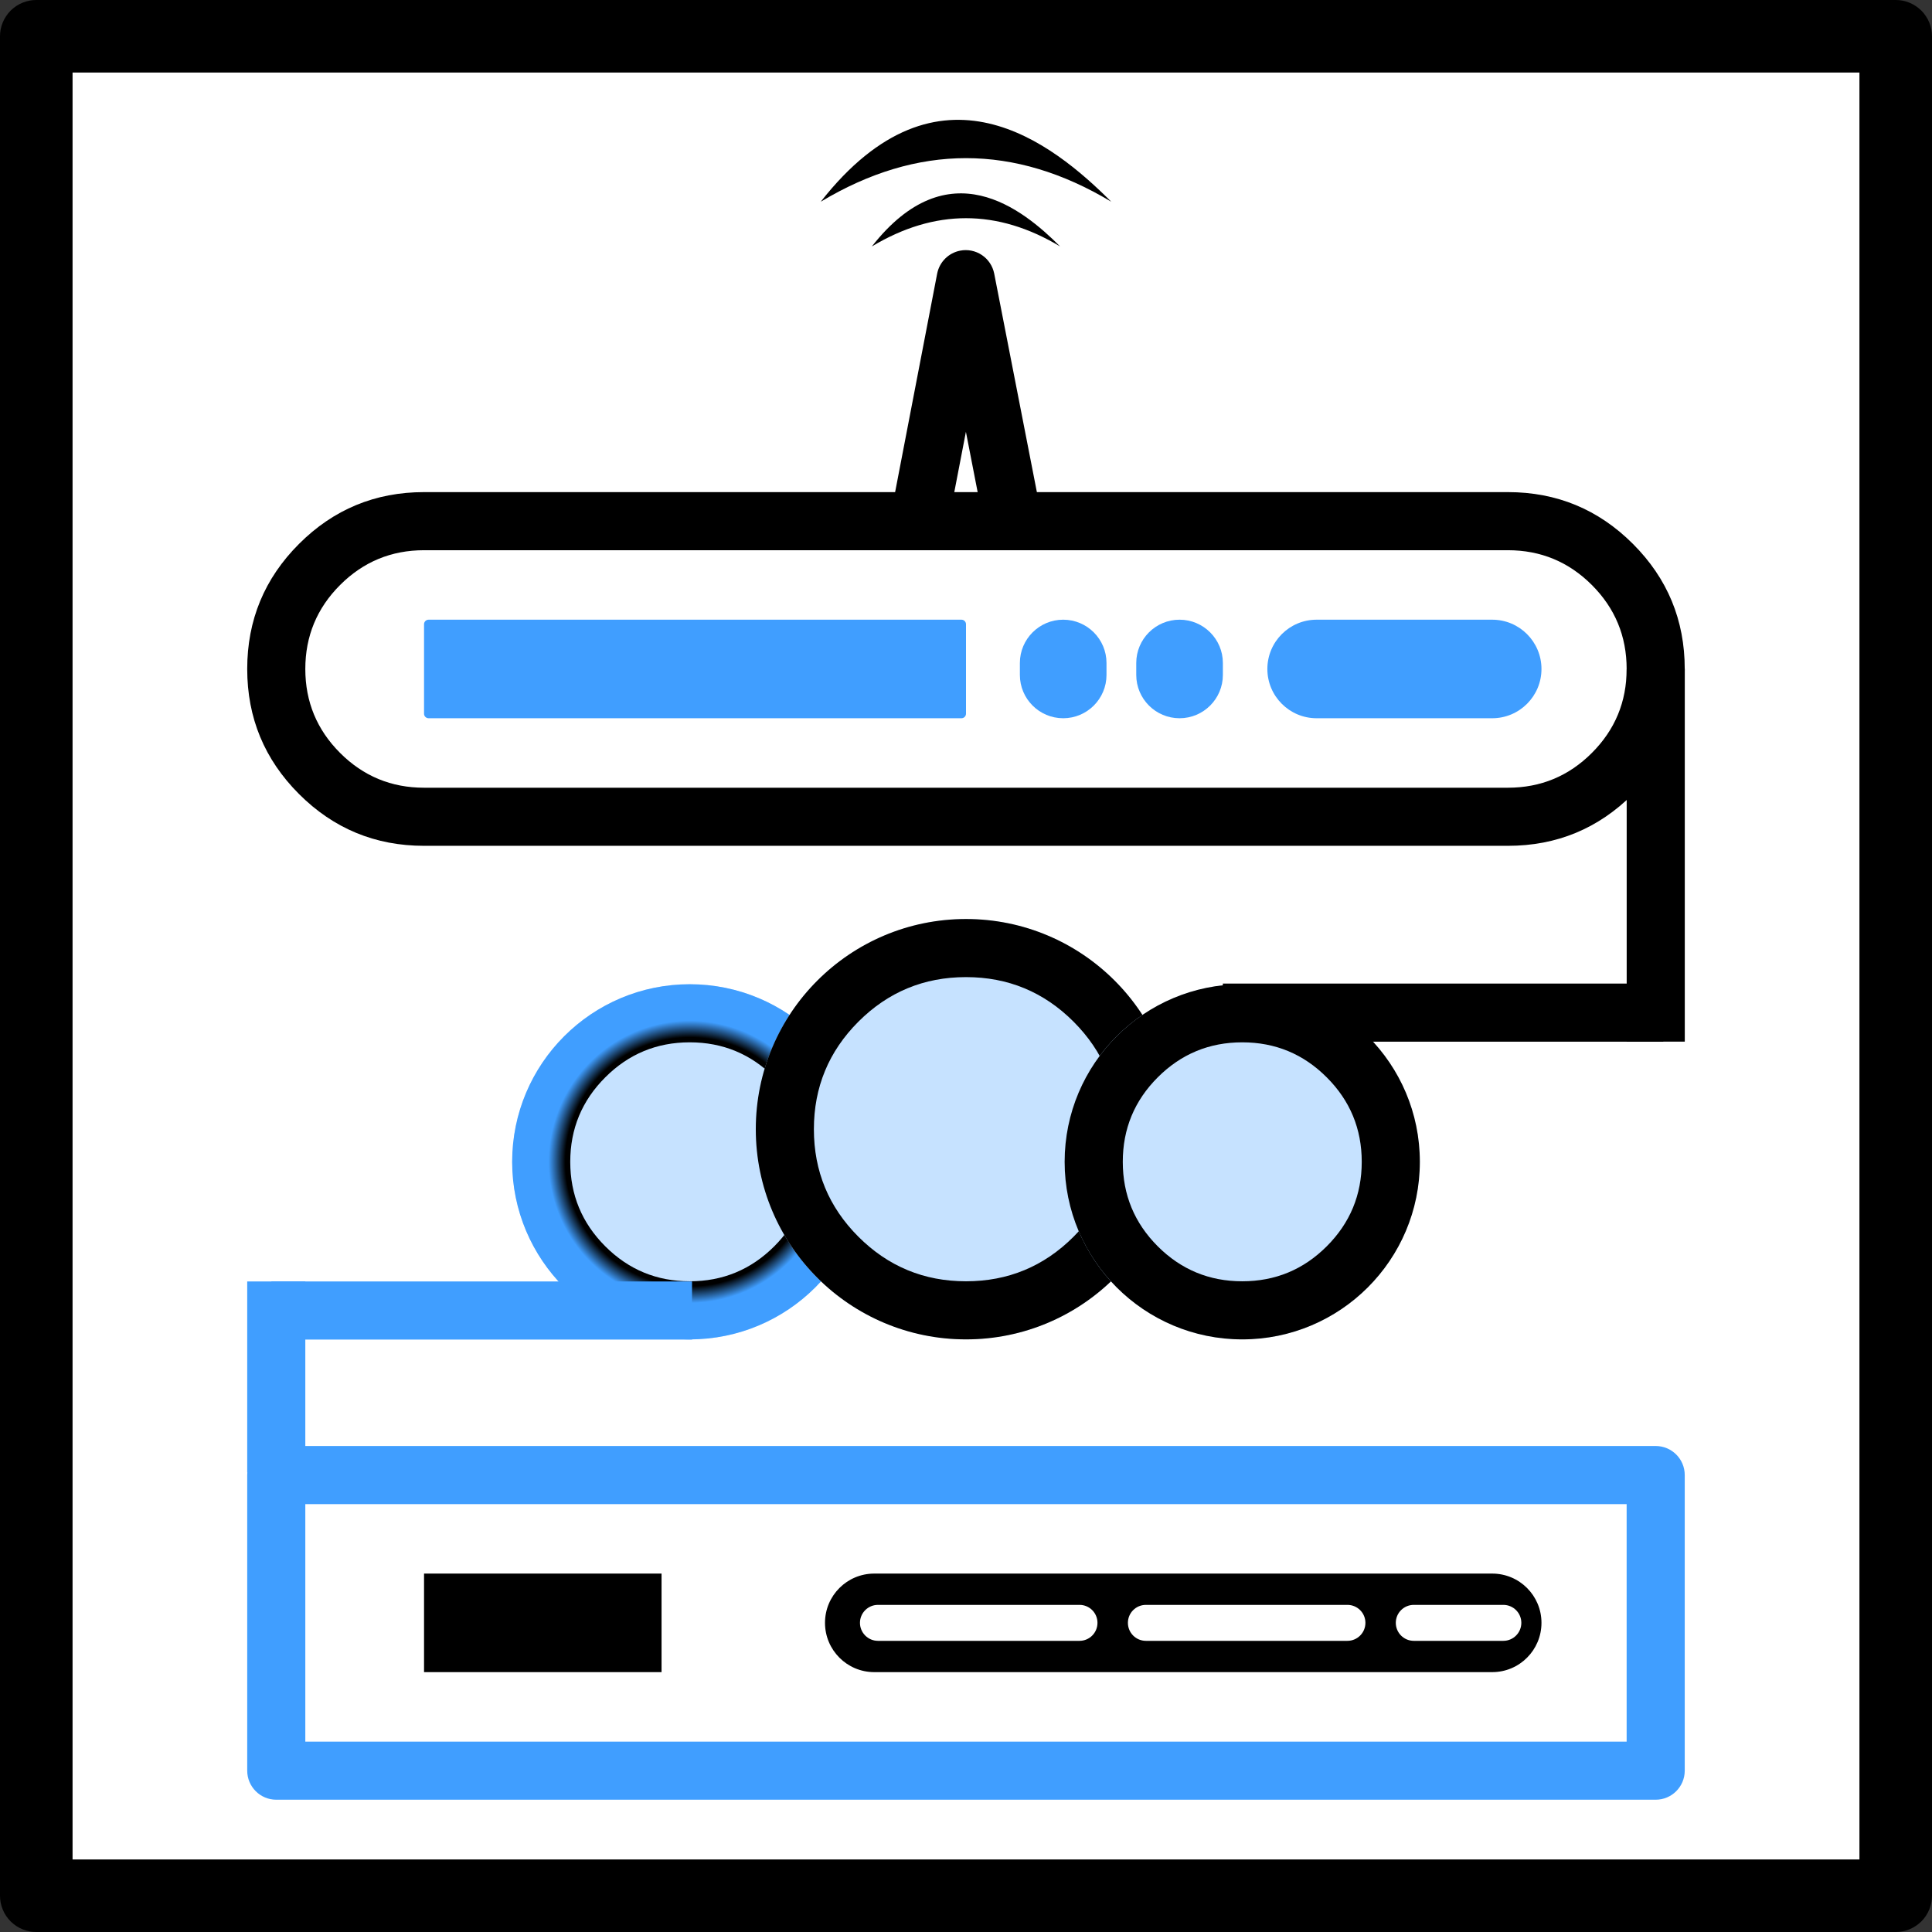 <svg xmlns="http://www.w3.org/2000/svg" xmlns:xlink="http://www.w3.org/1999/xlink" fill="none" version="1.1" width="42.6" height="42.6" viewBox="0 0 42.6 42.6"><rect x="0" y="0" width="42.6" height="42.6" fill="#333333" stroke="none"/><defs><clipPath id="master_svg0_56_6027"><rect x="41.8" y="0.8" width="41" height="41" rx="0"/><path d="M41,41.8L41,0.8Q41,0.721,41.015,0.644Q41.031,0.567,41.061,0.494Q41.091,0.421,41.135,0.356Q41.179,0.29,41.234,0.234Q41.29,0.179,41.356,0.135Q41.421,0.091,41.494,0.061Q41.567,0.031,41.644,0.015Q41.721,1.1920928910669204e-8,41.8,1.1920928910669204e-8L82.8,1.1920928910669204e-8Q82.879,1.1920928910669204e-8,82.956,0.015Q83.033,0.031,83.106,0.061Q83.179,0.091,83.245,0.135Q83.31,0.179,83.366,0.234Q83.421,0.29,83.465,0.356Q83.509,0.421,83.539,0.494Q83.569,0.567,83.585,0.644Q83.6,0.721,83.6,0.8L83.6,41.8Q83.6,41.879,83.585,41.956Q83.569,42.033,83.539,42.106Q83.509,42.179,83.465,42.245Q83.421,42.31,83.366,42.366Q83.31,42.421,83.245,42.465Q83.179,42.509,83.106,42.539Q83.033,42.569,82.956,42.585Q82.879,42.6,82.8,42.6L41.8,42.6Q41.721,42.6,41.644,42.585Q41.567,42.569,41.494,42.539Q41.421,42.509,41.356,42.465Q41.29,42.421,41.234,42.366Q41.179,42.31,41.135,42.245Q41.091,42.179,41.061,42.106Q41.031,42.033,41.015,41.956Q41,41.879,41,41.8ZM42.6,1.6L42.6,41L82,41L82,1.6L42.6,1.6Z"/></clipPath><radialGradient cx="0" cy="0" r="1" gradientUnits="userSpaceOnUse" id="master_svg1_54_10110" gradientTransform="translate(76.223 25.618) rotate(90) scale(3.916 3.916)"><stop offset="8.571%" stop-color="#000000" stop-opacity="1"/><stop offset="31.429%" stop-color="#000000" stop-opacity="1"/><stop offset="70%" stop-color="#000000" stop-opacity="1"/><stop offset="79.452%" stop-color="#409EFF" stop-opacity="1"/><stop offset="100%" stop-color="#409EFF" stop-opacity="1"/></radialGradient></defs><g transform="matrix(-1,0,0,1,83.6,0)" clip-path="url(#master_svg0_56_6027)"><rect x="41.8" y="0.8" width="41" height="41" rx="0" fill="#FFFFFF" fill-opacity="1"/><g><g transform="matrix(-1,0,0,1,156.298,0)"><path d="M79.291,11.993Q78.149,13.135,78.149,14.751Q78.149,16.366,79.291,17.508Q80.433,18.65,82.048,18.65L105.947,18.65Q107.562,18.65,108.704,17.508Q109.846,16.366,109.846,14.751Q109.846,13.135,108.704,11.993Q107.562,10.851,105.947,10.851L82.048,10.851Q80.433,10.851,79.291,11.993ZM80.197,16.602Q79.43,15.835,79.43,14.751Q79.43,13.666,80.197,12.899Q80.964,12.132,82.048,12.132L105.947,12.132Q107.031,12.132,107.798,12.899Q108.565,13.666,108.565,14.751Q108.565,15.835,107.798,16.602Q107.031,17.369,105.947,17.369L82.048,17.369Q80.964,17.369,80.197,16.602Z" fill-rule="evenodd" fill="#000000" fill-opacity="1"/></g><g transform="matrix(-1,0,0,1,148.499,0)"><path d="M74.349,13.664L86.099,13.664C86.154,13.664,86.199,13.709,86.199,13.764L86.199,15.737C86.199,15.792,86.154,15.837,86.099,15.837L74.349,15.837C74.294,15.837,74.249,15.792,74.249,15.737L74.249,13.764C74.249,13.709,74.294,13.664,74.349,13.664" fill="#409EFF" fill-opacity="1"/></g><g transform="matrix(-1,0,0,1,122.224,0)"><path d="M61.112,14.882L61.112,14.619C61.112,14.092,61.54,13.664,62.067,13.664C62.594,13.664,63.022,14.092,63.022,14.619L63.022,14.882C63.022,15.409,62.594,15.837,62.067,15.837C61.54,15.837,61.112,15.409,61.112,14.882Z" fill="#409EFF" fill-opacity="1"/></g><g transform="matrix(-1,0,0,1,117.091,0)"><path d="M58.545,14.882L58.545,14.619C58.545,14.092,58.973,13.664,59.5,13.664C60.027,13.664,60.455,14.092,60.455,14.619L60.455,14.882C60.455,15.409,60.027,15.837,59.5,15.837C58.973,15.837,58.545,15.409,58.545,14.882Z" fill="#409EFF" fill-opacity="1"/></g><g transform="matrix(-1,0,0,1,111.31,0)"><path d="M55.655,14.751C55.655,14.151,56.141,13.664,56.741,13.664L60.613,13.664C61.213,13.664,61.699,14.151,61.699,14.751C61.699,15.35,61.213,15.837,60.613,15.837L56.741,15.837C56.141,15.837,55.655,15.35,55.655,14.751Z" fill="#409EFF" fill-opacity="1"/></g><g transform="matrix(-1,0,0,1,127.78,0)"><path d="M65.478,9.522L65.812,11.236L67.07,10.99L66.102,6.033C66.069,5.866,65.972,5.719,65.831,5.624C65.69,5.529,65.517,5.494,65.351,5.527C65.094,5.577,64.894,5.778,64.844,6.034L63.89,10.992L65.148,11.234L65.478,9.522Z" fill-rule="evenodd" fill="#000000" fill-opacity="1"/></g><g transform="matrix(-1,0,0,1,131.006,0)"><path d="M65.503,4.448Q67.105,3.487,68.706,3.487Q70.308,3.487,71.909,4.448C70.628,3.167,68.11,1.122,65.503,4.448Z" fill="#000000" fill-opacity="1"/></g><g transform="matrix(-1,0,0,1,128.751,0)"><path d="M64.375,5.434Q65.413,4.811,66.451,4.811Q67.488,4.811,68.526,5.434C67.696,4.603,66.065,3.279,64.375,5.434Z" fill="#000000" fill-opacity="1"/></g></g><g><g transform="matrix(-1,0,0,1,156.298,0)"><path d="M78.149,32.524L78.149,39.042C78.149,39.396,78.436,39.683,78.789,39.683L109.206,39.683C109.559,39.683,109.846,39.396,109.846,39.042L109.846,32.524C109.846,32.171,109.559,31.884,109.206,31.884L78.789,31.884C78.436,31.884,78.149,32.171,78.149,32.524ZM79.43,38.402L79.43,33.165L108.565,33.165L108.565,38.402L79.43,38.402Z" fill-rule="evenodd" fill="#409EFF" fill-opacity="1"/></g><g transform="matrix(-1,0,0,1,148.499,0)"><path d="M74.249,34.697L79.486,34.697L79.486,36.87L74.249,36.87L74.249,34.697Z" fill="#000000" fill-opacity="1"/></g><g transform="matrix(-1,0,0,1,130.818,0)"><path d="M65.409,35.783C65.409,35.183,65.895,34.697,66.495,34.697L80.121,34.697C80.721,34.697,81.207,35.183,81.207,35.783C81.207,36.383,80.721,36.87,80.121,36.87L66.495,36.87C65.895,36.87,65.409,36.383,65.409,35.783Z" fill="#000000" fill-opacity="1"/></g><g transform="matrix(-1,0,0,1,129.275,0)"><path d="M65.034,35.387L69.478,35.387C69.697,35.387,69.874,35.564,69.874,35.783C69.874,36.002,69.697,36.18,69.478,36.18L65.034,36.18C64.815,36.18,64.637,36.002,64.637,35.783C64.637,35.564,64.815,35.387,65.034,35.387" fill="#FFFFFF" fill-opacity="1"/></g><g transform="matrix(-1,0,0,1,117.46,0)"><path d="M59.127,35.387L63.57,35.387C63.789,35.387,63.967,35.564,63.967,35.783C63.967,36.002,63.789,36.18,63.57,36.18L59.127,36.18C58.907,36.18,58.73,36.002,58.73,35.783C58.73,35.564,58.907,35.387,59.127,35.387" fill="#FFFFFF" fill-opacity="1"/></g><g transform="matrix(-1,0,0,1,105.646,0)"><path d="M53.22,35.387L55.194,35.387C55.413,35.387,55.591,35.564,55.591,35.783C55.591,36.002,55.413,36.18,55.194,36.18L53.22,36.18C53,36.18,52.823,36.002,52.823,35.783C52.823,35.564,53,35.387,53.22,35.387" fill="#FFFFFF" fill-opacity="1"/></g></g><g transform="matrix(-1,0,0,1,144.614,0)"><path d="M80.138,25.618Q80.138,25.81,80.12,26.001Q80.101,26.193,80.063,26.382Q80.026,26.57,79.97,26.754Q79.914,26.938,79.84,27.116Q79.767,27.294,79.676,27.464Q79.585,27.633,79.479,27.793Q79.372,27.953,79.25,28.102Q79.128,28.25,78.992,28.387Q78.855,28.523,78.707,28.645Q78.558,28.767,78.398,28.874Q78.238,28.98,78.069,29.071Q77.899,29.162,77.721,29.235Q77.543,29.309,77.359,29.365Q77.175,29.421,76.987,29.458Q76.798,29.496,76.606,29.515Q76.415,29.533,76.223,29.533Q76.03,29.533,75.839,29.515Q75.647,29.496,75.459,29.458Q75.27,29.421,75.086,29.365Q74.902,29.309,74.724,29.235Q74.546,29.162,74.377,29.071Q74.207,28.98,74.047,28.874Q73.887,28.767,73.738,28.645Q73.59,28.523,73.454,28.387Q73.318,28.25,73.196,28.102Q73.074,27.953,72.967,27.793Q72.86,27.633,72.769,27.464Q72.679,27.294,72.605,27.116Q72.531,26.938,72.475,26.754Q72.42,26.57,72.382,26.382Q72.345,26.193,72.326,26.001Q72.307,25.81,72.307,25.618Q72.307,25.425,72.326,25.234Q72.345,25.042,72.382,24.854Q72.42,24.665,72.475,24.481Q72.531,24.297,72.605,24.119Q72.679,23.941,72.769,23.772Q72.86,23.602,72.967,23.442Q73.074,23.282,73.196,23.133Q73.318,22.985,73.454,22.849Q73.59,22.713,73.738,22.591Q73.887,22.469,74.047,22.362Q74.207,22.255,74.377,22.164Q74.546,22.074,74.724,22Q74.902,21.926,75.086,21.87Q75.27,21.815,75.459,21.777Q75.647,21.74,75.839,21.721Q76.03,21.702,76.223,21.702Q76.415,21.702,76.606,21.721Q76.798,21.74,76.987,21.777Q77.175,21.815,77.359,21.87Q77.543,21.926,77.721,22Q77.899,22.074,78.069,22.164Q78.238,22.255,78.398,22.362Q78.558,22.469,78.707,22.591Q78.855,22.713,78.992,22.849Q79.128,22.985,79.25,23.133Q79.372,23.282,79.479,23.442Q79.585,23.602,79.676,23.772Q79.767,23.941,79.84,24.119Q79.914,24.297,79.97,24.481Q80.026,24.665,80.063,24.854Q80.101,25.042,80.12,25.234Q80.138,25.425,80.138,25.618Z" fill="#409EFF" fill-opacity="0.3"/></g><g transform="matrix(-1,0,0,1,144.614,0)"><path d="M80.138,25.618C80.138,27.78,78.385,29.533,76.223,29.533C74.06,29.533,72.307,27.78,72.307,25.618C72.307,23.455,74.06,21.702,76.223,21.702C78.385,21.702,80.138,23.455,80.138,25.618ZM78.857,25.618Q78.857,24.526,78.086,23.755Q77.314,22.983,76.223,22.983Q75.131,22.983,74.36,23.755Q73.588,24.526,73.588,25.618Q73.588,26.709,74.36,27.481Q75.131,28.252,76.223,28.252Q77.314,28.252,78.086,27.481Q78.857,26.709,78.857,25.618Z" fill-rule="evenodd" fill="url(#master_svg1_54_10110)" fill-opacity="1"/></g><g transform="matrix(-1,0,0,1,133.87,0)"><path d="M76.205,24.899Q76.205,25.012,76.199,25.126Q76.193,25.24,76.182,25.353Q76.171,25.466,76.154,25.579Q76.138,25.691,76.115,25.803Q76.093,25.914,76.066,26.025Q76.038,26.135,76.005,26.244Q75.972,26.353,75.934,26.46Q75.895,26.567,75.852,26.672Q75.808,26.777,75.76,26.88Q75.711,26.983,75.657,27.083Q75.604,27.184,75.545,27.281Q75.487,27.379,75.423,27.474Q75.36,27.568,75.292,27.66Q75.225,27.751,75.152,27.839Q75.08,27.927,75.004,28.011Q74.927,28.096,74.847,28.176Q74.767,28.256,74.682,28.333Q74.598,28.409,74.51,28.481Q74.422,28.554,74.331,28.621Q74.239,28.689,74.145,28.752Q74.05,28.816,73.952,28.874Q73.855,28.933,73.755,28.986Q73.654,29.04,73.551,29.088Q73.448,29.137,73.343,29.181Q73.238,29.224,73.131,29.263Q73.024,29.301,72.915,29.334Q72.806,29.367,72.696,29.395Q72.585,29.422,72.474,29.444Q72.362,29.467,72.25,29.483Q72.137,29.5,72.024,29.511Q71.911,29.522,71.797,29.528Q71.683,29.533,71.57,29.533Q71.456,29.533,71.342,29.528Q71.229,29.522,71.115,29.511Q71.002,29.5,70.89,29.483Q70.777,29.467,70.665,29.444Q70.554,29.422,70.443,29.395Q70.333,29.367,70.224,29.334Q70.115,29.301,70.008,29.263Q69.901,29.224,69.796,29.181Q69.691,29.137,69.588,29.088Q69.485,29.04,69.385,28.986Q69.284,28.933,69.187,28.874Q69.089,28.816,68.995,28.752Q68.9,28.689,68.809,28.621Q68.717,28.554,68.629,28.481Q68.541,28.409,68.457,28.333Q68.373,28.256,68.292,28.176Q68.212,28.096,68.135,28.011Q68.059,27.927,67.987,27.839Q67.915,27.751,67.847,27.66Q67.779,27.568,67.716,27.474Q67.653,27.379,67.594,27.281Q67.536,27.184,67.482,27.083Q67.428,26.983,67.38,26.88Q67.331,26.777,67.288,26.672Q67.244,26.567,67.206,26.46Q67.167,26.353,67.134,26.244Q67.101,26.135,67.074,26.025Q67.046,25.914,67.024,25.803Q67.002,25.691,66.985,25.579Q66.968,25.466,66.957,25.353Q66.946,25.24,66.94,25.126Q66.935,25.012,66.935,24.899Q66.935,24.785,66.94,24.671Q66.946,24.558,66.957,24.444Q66.968,24.331,66.985,24.219Q67.002,24.106,67.024,23.994Q67.046,23.883,67.074,23.772Q67.101,23.662,67.134,23.553Q67.167,23.444,67.206,23.337Q67.244,23.23,67.288,23.125Q67.331,23.02,67.38,22.917Q67.428,22.814,67.482,22.714Q67.536,22.613,67.594,22.516Q67.653,22.418,67.716,22.324Q67.779,22.229,67.847,22.138Q67.915,22.046,67.987,21.958Q68.059,21.87,68.135,21.786Q68.212,21.702,68.292,21.621Q68.373,21.541,68.457,21.464Q68.541,21.388,68.629,21.316Q68.717,21.244,68.809,21.176Q68.9,21.108,68.995,21.045Q69.089,20.982,69.187,20.923Q69.284,20.865,69.385,20.811Q69.485,20.757,69.588,20.709Q69.691,20.66,69.796,20.617Q69.901,20.573,70.008,20.535Q70.115,20.496,70.224,20.463Q70.333,20.43,70.443,20.403Q70.554,20.375,70.665,20.353Q70.777,20.331,70.89,20.314Q71.002,20.297,71.115,20.286Q71.229,20.275,71.342,20.269Q71.456,20.264,71.57,20.264Q71.683,20.264,71.797,20.269Q71.911,20.275,72.024,20.286Q72.137,20.297,72.25,20.314Q72.362,20.331,72.474,20.353Q72.585,20.375,72.696,20.403Q72.806,20.43,72.915,20.463Q73.024,20.496,73.131,20.535Q73.238,20.573,73.343,20.617Q73.448,20.66,73.551,20.709Q73.654,20.757,73.755,20.811Q73.855,20.865,73.952,20.923Q74.05,20.982,74.145,21.045Q74.239,21.108,74.331,21.176Q74.422,21.244,74.51,21.316Q74.598,21.388,74.682,21.464Q74.767,21.541,74.847,21.621Q74.927,21.702,75.004,21.786Q75.08,21.87,75.152,21.958Q75.225,22.046,75.292,22.138Q75.36,22.229,75.423,22.324Q75.487,22.418,75.545,22.516Q75.604,22.613,75.657,22.714Q75.711,22.814,75.76,22.917Q75.808,23.02,75.852,23.125Q75.895,23.23,75.934,23.337Q75.972,23.444,76.005,23.553Q76.038,23.662,76.066,23.772Q76.093,23.883,76.115,23.994Q76.138,24.106,76.154,24.219Q76.171,24.331,76.182,24.444Q76.193,24.558,76.199,24.671Q76.205,24.785,76.205,24.899Z" fill="#C6E2FF" fill-opacity="1"/></g><g transform="matrix(-1,0,0,1,133.87,0)"><path d="M76.205,24.899C76.205,27.458,74.129,29.533,71.57,29.533C69.01,29.533,66.935,27.458,66.935,24.899C66.935,22.339,69.01,20.264,71.57,20.264C74.129,20.264,76.205,22.339,76.205,24.899ZM74.923,24.899Q74.923,23.51,73.941,22.527Q72.959,21.545,71.57,21.545Q70.181,21.545,69.198,22.527Q68.216,23.51,68.216,24.899Q68.216,26.288,69.198,27.27Q70.181,28.252,71.57,28.252Q72.959,28.252,73.941,27.27Q74.923,26.288,74.923,24.899Z" fill-rule="evenodd" fill="#000000" fill-opacity="1"/></g><g transform="matrix(-1,0,0,1,120.249,0)"><path d="M67.956,25.618Q67.956,25.81,67.937,26.001Q67.918,26.193,67.881,26.382Q67.843,26.57,67.787,26.754Q67.732,26.938,67.658,27.116Q67.584,27.294,67.494,27.464Q67.403,27.633,67.296,27.793Q67.189,27.953,67.067,28.102Q66.945,28.25,66.809,28.387Q66.673,28.523,66.524,28.645Q66.376,28.767,66.216,28.874Q66.056,28.98,65.886,29.071Q65.717,29.162,65.539,29.235Q65.361,29.309,65.177,29.365Q64.993,29.421,64.804,29.458Q64.616,29.496,64.424,29.515Q64.233,29.533,64.04,29.533Q63.848,29.533,63.656,29.515Q63.465,29.496,63.276,29.458Q63.088,29.421,62.904,29.365Q62.719,29.309,62.542,29.235Q62.364,29.162,62.194,29.071Q62.025,28.98,61.865,28.874Q61.705,28.767,61.556,28.645Q61.407,28.523,61.271,28.387Q61.135,28.25,61.013,28.102Q60.891,27.953,60.784,27.793Q60.678,27.633,60.587,27.464Q60.496,27.294,60.423,27.116Q60.349,26.938,60.293,26.754Q60.237,26.57,60.2,26.382Q60.162,26.193,60.143,26.001Q60.124,25.81,60.124,25.618Q60.124,25.425,60.143,25.234Q60.162,25.042,60.2,24.854Q60.237,24.665,60.293,24.481Q60.349,24.297,60.423,24.119Q60.496,23.941,60.587,23.772Q60.678,23.602,60.784,23.442Q60.891,23.282,61.013,23.133Q61.135,22.985,61.271,22.849Q61.407,22.713,61.556,22.591Q61.705,22.469,61.865,22.362Q62.025,22.255,62.194,22.164Q62.364,22.074,62.542,22Q62.719,21.926,62.904,21.87Q63.088,21.815,63.276,21.777Q63.465,21.74,63.656,21.721Q63.848,21.702,64.04,21.702Q64.233,21.702,64.424,21.721Q64.616,21.74,64.804,21.777Q64.993,21.815,65.177,21.87Q65.361,21.926,65.539,22Q65.717,22.074,65.886,22.164Q66.056,22.255,66.216,22.362Q66.376,22.469,66.524,22.591Q66.673,22.713,66.809,22.849Q66.945,22.985,67.067,23.133Q67.189,23.282,67.296,23.442Q67.403,23.602,67.494,23.772Q67.584,23.941,67.658,24.119Q67.732,24.297,67.787,24.481Q67.843,24.665,67.881,24.854Q67.918,25.042,67.937,25.234Q67.956,25.425,67.956,25.618Z" fill="#C6E2FF" fill-opacity="1"/></g><g transform="matrix(-1,0,0,1,120.249,0)"><path d="M67.956,25.618C67.956,27.78,66.203,29.533,64.04,29.533C61.878,29.533,60.124,27.78,60.124,25.618C60.124,23.455,61.878,21.702,64.04,21.702C66.203,21.702,67.956,23.455,67.956,25.618ZM66.675,25.618Q66.675,24.526,65.903,23.755Q65.132,22.983,64.04,22.983Q62.949,22.983,62.177,23.755Q61.406,24.526,61.406,25.618Q61.406,26.709,62.177,27.481Q62.949,28.252,64.04,28.252Q65.132,28.252,65.903,27.481Q66.675,26.709,66.675,25.618Z" fill-rule="evenodd" fill="#000000" fill-opacity="1"/></g><g transform="matrix(-1,0,0,1,113.273,0)"><path d="M66.349,22.969L56.636,22.969L56.636,21.687L66.349,21.687L66.349,22.969Z" fill-rule="evenodd" fill="#000000" fill-opacity="1"/></g><g transform="matrix(-1,0,0,1,155.232,0)"><path d="M86.891,29.537L77.616,29.537L77.616,28.256L86.891,28.256L86.891,29.537Z" fill-rule="evenodd" fill="#409EFF" fill-opacity="1"/></g><g transform="matrix(0,-1,-1,0,110.613,110.613)"><path d="M82.357,33.745L78.149,33.745L78.149,32.464L82.357,32.464L82.357,33.745Z" fill-rule="evenodd" fill="#409EFF" fill-opacity="1"/></g><g transform="matrix(0,-1,-1,0,70.701,70.701)"><path d="M55.95,24.25L47.733,24.25L47.733,22.969L55.95,22.969L55.95,24.25Z" fill-rule="evenodd" fill="#000000" fill-opacity="1"/></g><path d="M41,41.8L41,0.8Q41,0.721,41.015,0.644Q41.031,0.567,41.061,0.494Q41.091,0.421,41.135,0.356Q41.179,0.29,41.234,0.234Q41.29,0.179,41.356,0.135Q41.421,0.091,41.494,0.061Q41.567,0.031,41.644,0.015Q41.721,1.1920928910669204e-8,41.8,1.1920928910669204e-8L82.8,1.1920928910669204e-8Q82.879,1.1920928910669204e-8,82.956,0.015Q83.033,0.031,83.106,0.061Q83.179,0.091,83.245,0.135Q83.31,0.179,83.366,0.234Q83.421,0.29,83.465,0.356Q83.509,0.421,83.539,0.494Q83.569,0.567,83.585,0.644Q83.6,0.721,83.6,0.8L83.6,41.8Q83.6,41.879,83.585,41.956Q83.569,42.033,83.539,42.106Q83.509,42.179,83.465,42.245Q83.421,42.31,83.366,42.366Q83.31,42.421,83.245,42.465Q83.179,42.509,83.106,42.539Q83.033,42.569,82.956,42.585Q82.879,42.6,82.8,42.6L41.8,42.6Q41.721,42.6,41.644,42.585Q41.567,42.569,41.494,42.539Q41.421,42.509,41.356,42.465Q41.29,42.421,41.234,42.366Q41.179,42.31,41.135,42.245Q41.091,42.179,41.061,42.106Q41.031,42.033,41.015,41.956Q41,41.879,41,41.8ZM42.6,1.6L42.6,41L82,41L82,1.6L42.6,1.6Z" fill="#000000" fill-opacity="1"/></g></svg>
